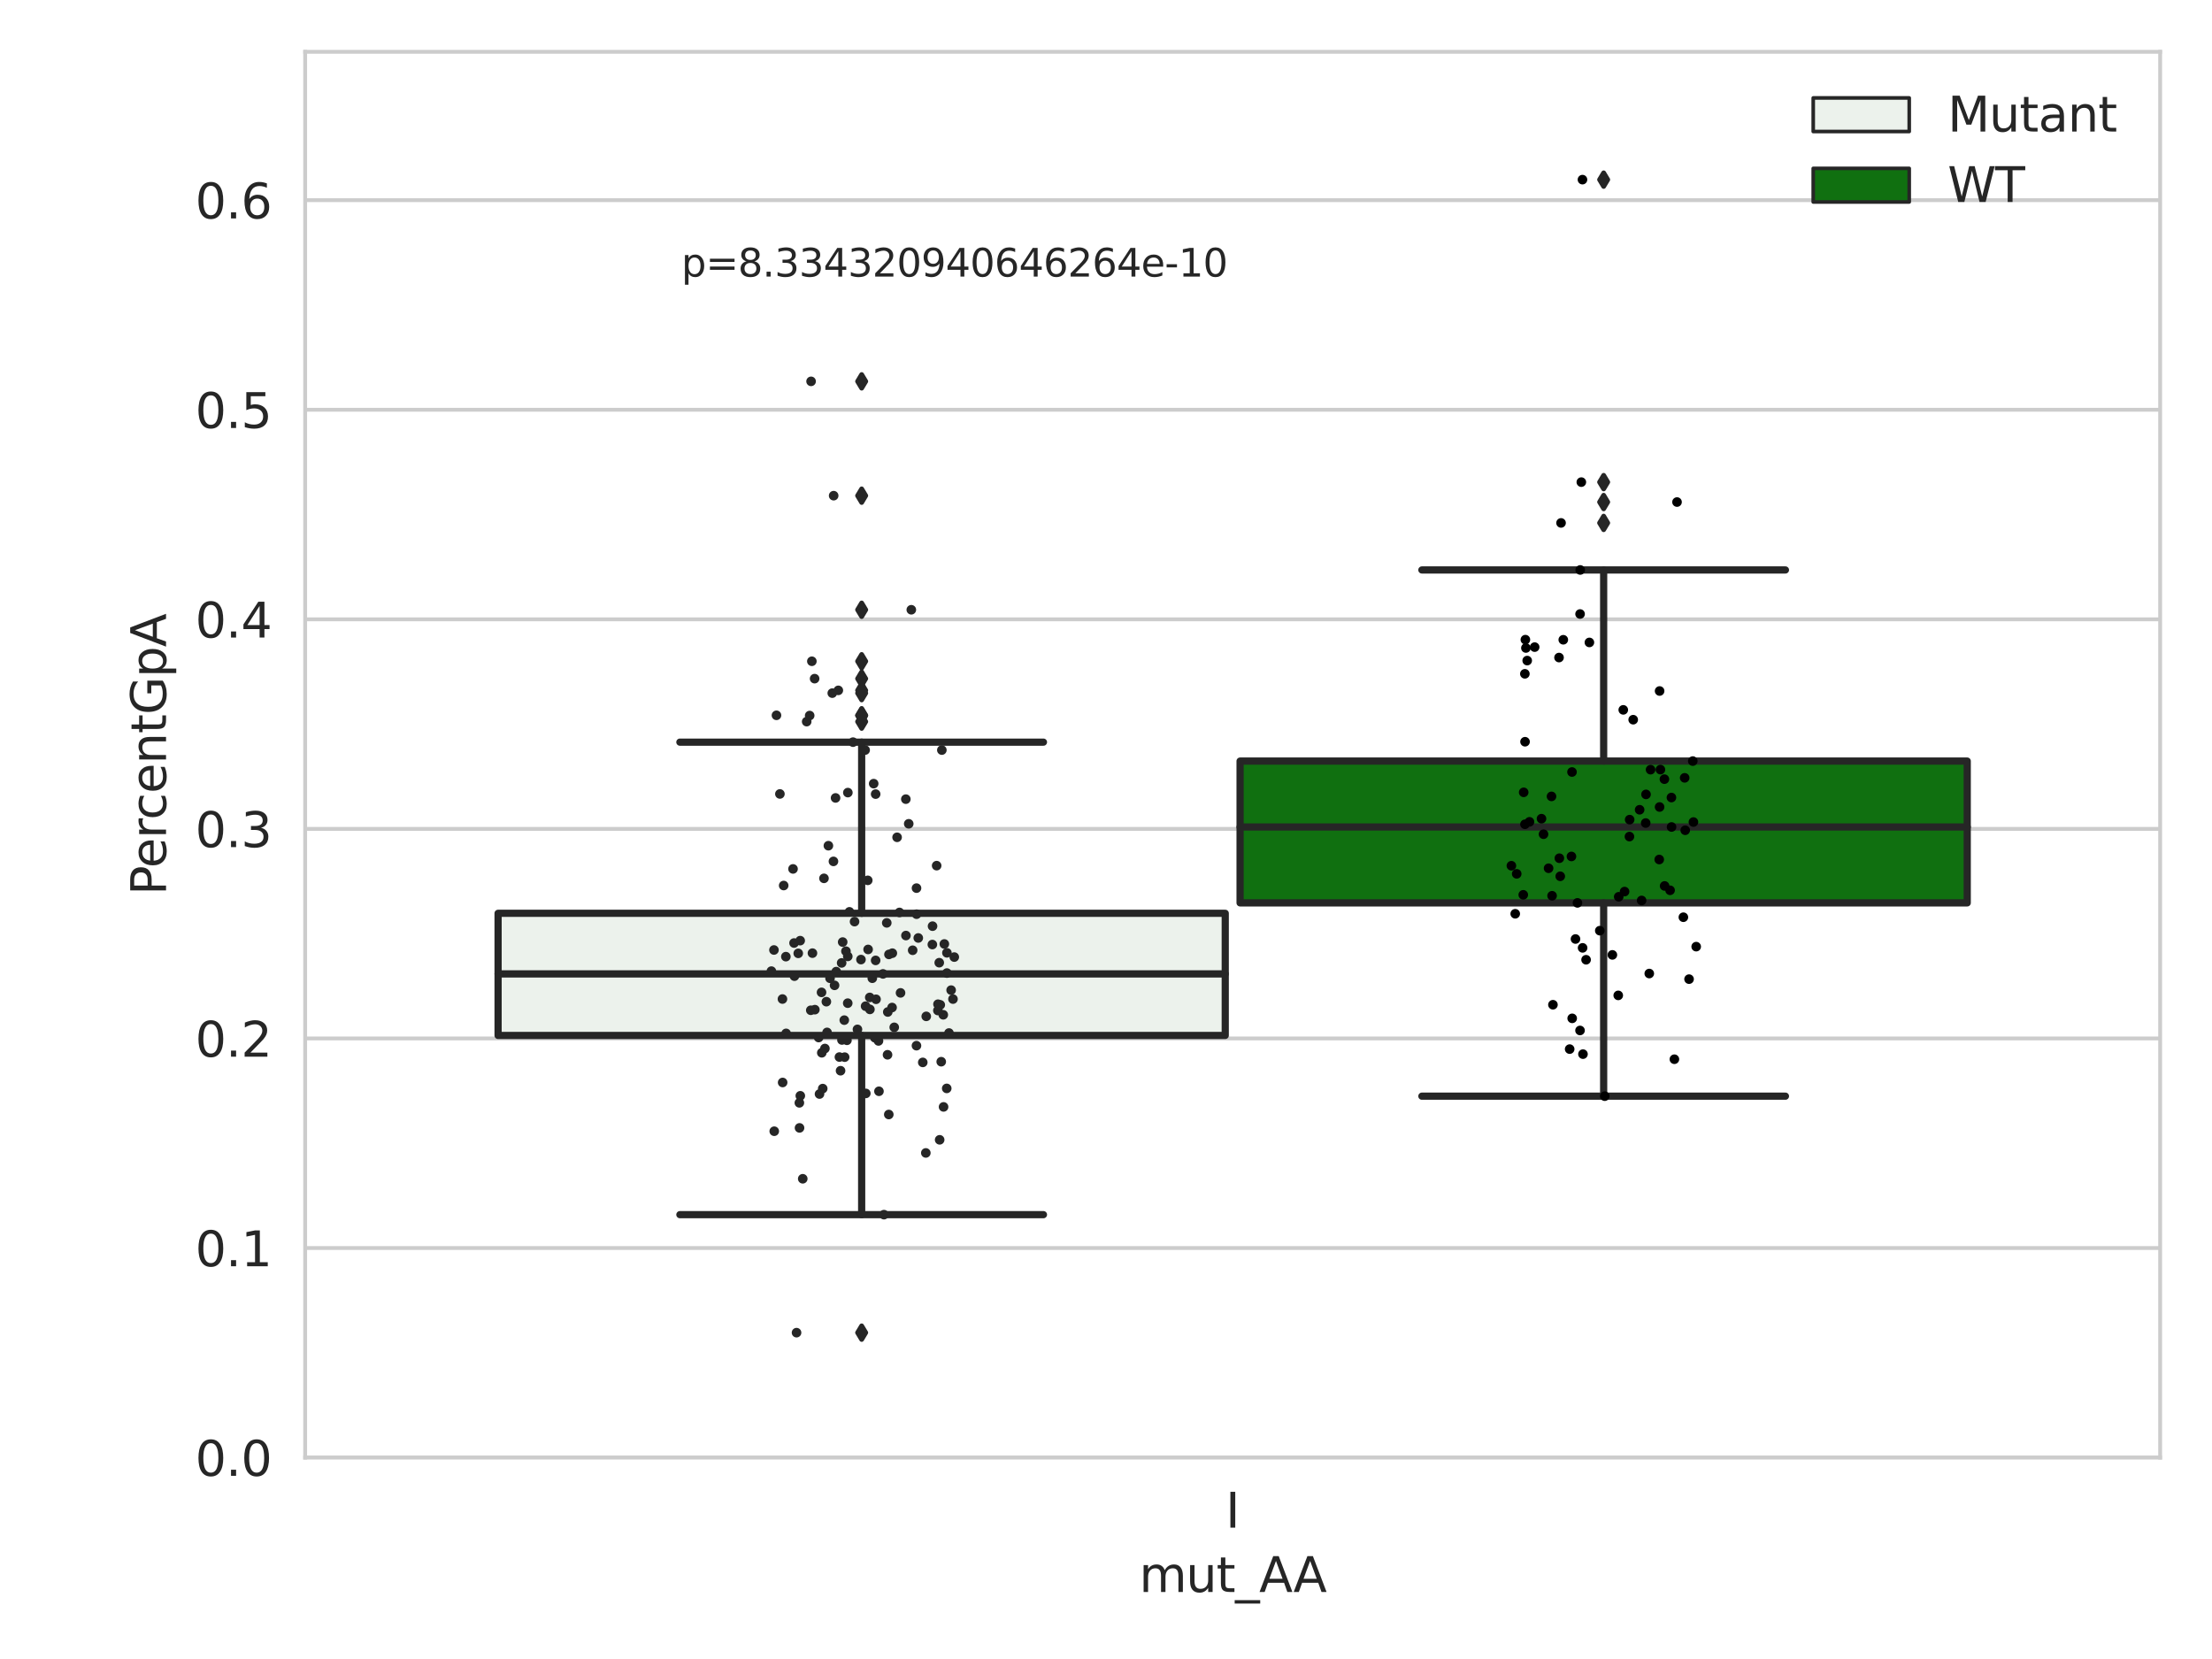 <?xml version="1.0" encoding="utf-8" standalone="no"?>
<!DOCTYPE svg PUBLIC "-//W3C//DTD SVG 1.1//EN"
  "http://www.w3.org/Graphics/SVG/1.1/DTD/svg11.dtd">
<svg xmlns:xlink="http://www.w3.org/1999/xlink" width="460.8pt" height="345.6pt" viewBox="0 0 460.8 345.6" xmlns="http://www.w3.org/2000/svg" version="1.1">
 <defs>
  <style type="text/css">*{stroke-linejoin: round; stroke-linecap: butt}</style>
 </defs>
 <g id="figure_1">
  <g id="patch_1">
   <path d="M 0 345.6 
L 460.8 345.6 
L 460.8 0 
L 0 0 
z
" style="fill: #ffffff"/>
  </g>
  <g id="axes_1">
   <g id="patch_2">
    <path d="M 63.571 303.64 
L 450 303.64 
L 450 10.8 
L 63.571 10.8 
z
" style="fill: #ffffff"/>
   </g>
   <g id="matplotlib.axis_1">
    <g id="xtick_1">
     <g id="text_1">
      <!-- I -->
      <g style="fill: #262626" transform="translate(255.311 318.238) scale(0.1 -0.1)">
       <defs>
        <path id="DejaVuSans-49" d="M 628 4666 
L 1259 4666 
L 1259 0 
L 628 0 
L 628 4666 
z
" transform="scale(0.016)"/>
       </defs>
       <use xlink:href="#DejaVuSans-49"/>
      </g>
     </g>
    </g>
    <g id="text_2">
     <!-- mut_AA -->
     <g style="fill: #262626" transform="translate(237.308 331.638) scale(0.1 -0.1)">
      <defs>
       <path id="DejaVuSans-6d" d="M 3328 2828 
Q 3544 3216 3844 3400 
Q 4144 3584 4550 3584 
Q 5097 3584 5394 3201 
Q 5691 2819 5691 2113 
L 5691 0 
L 5113 0 
L 5113 2094 
Q 5113 2597 4934 2840 
Q 4756 3084 4391 3084 
Q 3944 3084 3684 2787 
Q 3425 2491 3425 1978 
L 3425 0 
L 2847 0 
L 2847 2094 
Q 2847 2600 2669 2842 
Q 2491 3084 2119 3084 
Q 1678 3084 1418 2786 
Q 1159 2488 1159 1978 
L 1159 0 
L 581 0 
L 581 3500 
L 1159 3500 
L 1159 2956 
Q 1356 3278 1631 3431 
Q 1906 3584 2284 3584 
Q 2666 3584 2933 3390 
Q 3200 3197 3328 2828 
z
" transform="scale(0.016)"/>
       <path id="DejaVuSans-75" d="M 544 1381 
L 544 3500 
L 1119 3500 
L 1119 1403 
Q 1119 906 1312 657 
Q 1506 409 1894 409 
Q 2359 409 2629 706 
Q 2900 1003 2900 1516 
L 2900 3500 
L 3475 3500 
L 3475 0 
L 2900 0 
L 2900 538 
Q 2691 219 2414 64 
Q 2138 -91 1772 -91 
Q 1169 -91 856 284 
Q 544 659 544 1381 
z
M 1991 3584 
L 1991 3584 
z
" transform="scale(0.016)"/>
       <path id="DejaVuSans-74" d="M 1172 4494 
L 1172 3500 
L 2356 3500 
L 2356 3053 
L 1172 3053 
L 1172 1153 
Q 1172 725 1289 603 
Q 1406 481 1766 481 
L 2356 481 
L 2356 0 
L 1766 0 
Q 1100 0 847 248 
Q 594 497 594 1153 
L 594 3053 
L 172 3053 
L 172 3500 
L 594 3500 
L 594 4494 
L 1172 4494 
z
" transform="scale(0.016)"/>
       <path id="DejaVuSans-5f" d="M 3263 -1063 
L 3263 -1509 
L -63 -1509 
L -63 -1063 
L 3263 -1063 
z
" transform="scale(0.016)"/>
       <path id="DejaVuSans-41" d="M 2188 4044 
L 1331 1722 
L 3047 1722 
L 2188 4044 
z
M 1831 4666 
L 2547 4666 
L 4325 0 
L 3669 0 
L 3244 1197 
L 1141 1197 
L 716 0 
L 50 0 
L 1831 4666 
z
" transform="scale(0.016)"/>
      </defs>
      <use xlink:href="#DejaVuSans-6d"/>
      <use xlink:href="#DejaVuSans-75" x="97.412"/>
      <use xlink:href="#DejaVuSans-74" x="160.791"/>
      <use xlink:href="#DejaVuSans-5f" x="200"/>
      <use xlink:href="#DejaVuSans-41" x="250"/>
      <use xlink:href="#DejaVuSans-41" x="321.158"/>
     </g>
    </g>
   </g>
   <g id="matplotlib.axis_2">
    <g id="ytick_1">
     <g id="line2d_1">
      <path d="M 63.571 303.64 
L 450 303.64 
" clip-path="url(#p46e0a50789)" style="fill: none; stroke: #cccccc; stroke-width: 0.8; stroke-linecap: round"/>
     </g>
     <g id="text_3">
      <!-- 0.0 -->
      <g style="fill: #262626" transform="translate(40.668 307.439) scale(0.1 -0.1)">
       <defs>
        <path id="DejaVuSans-30" d="M 2034 4250 
Q 1547 4250 1301 3770 
Q 1056 3291 1056 2328 
Q 1056 1369 1301 889 
Q 1547 409 2034 409 
Q 2525 409 2770 889 
Q 3016 1369 3016 2328 
Q 3016 3291 2770 3770 
Q 2525 4250 2034 4250 
z
M 2034 4750 
Q 2819 4750 3233 4129 
Q 3647 3509 3647 2328 
Q 3647 1150 3233 529 
Q 2819 -91 2034 -91 
Q 1250 -91 836 529 
Q 422 1150 422 2328 
Q 422 3509 836 4129 
Q 1250 4750 2034 4750 
z
" transform="scale(0.016)"/>
        <path id="DejaVuSans-2e" d="M 684 794 
L 1344 794 
L 1344 0 
L 684 0 
L 684 794 
z
" transform="scale(0.016)"/>
       </defs>
       <use xlink:href="#DejaVuSans-30"/>
       <use xlink:href="#DejaVuSans-2e" x="63.623"/>
       <use xlink:href="#DejaVuSans-30" x="95.41"/>
      </g>
     </g>
    </g>
    <g id="ytick_2">
     <g id="line2d_2">
      <path d="M 63.571 259.984 
L 450 259.984 
" clip-path="url(#p46e0a50789)" style="fill: none; stroke: #cccccc; stroke-width: 0.8; stroke-linecap: round"/>
     </g>
     <g id="text_4">
      <!-- 0.1 -->
      <g style="fill: #262626" transform="translate(40.668 263.783) scale(0.1 -0.1)">
       <defs>
        <path id="DejaVuSans-31" d="M 794 531 
L 1825 531 
L 1825 4091 
L 703 3866 
L 703 4441 
L 1819 4666 
L 2450 4666 
L 2450 531 
L 3481 531 
L 3481 0 
L 794 0 
L 794 531 
z
" transform="scale(0.016)"/>
       </defs>
       <use xlink:href="#DejaVuSans-30"/>
       <use xlink:href="#DejaVuSans-2e" x="63.623"/>
       <use xlink:href="#DejaVuSans-31" x="95.41"/>
      </g>
     </g>
    </g>
    <g id="ytick_3">
     <g id="line2d_3">
      <path d="M 63.571 216.328 
L 450 216.328 
" clip-path="url(#p46e0a50789)" style="fill: none; stroke: #cccccc; stroke-width: 0.8; stroke-linecap: round"/>
     </g>
     <g id="text_5">
      <!-- 0.2 -->
      <g style="fill: #262626" transform="translate(40.668 220.127) scale(0.1 -0.1)">
       <defs>
        <path id="DejaVuSans-32" d="M 1228 531 
L 3431 531 
L 3431 0 
L 469 0 
L 469 531 
Q 828 903 1448 1529 
Q 2069 2156 2228 2338 
Q 2531 2678 2651 2914 
Q 2772 3150 2772 3378 
Q 2772 3750 2511 3984 
Q 2250 4219 1831 4219 
Q 1534 4219 1204 4116 
Q 875 4013 500 3803 
L 500 4441 
Q 881 4594 1212 4672 
Q 1544 4750 1819 4750 
Q 2544 4750 2975 4387 
Q 3406 4025 3406 3419 
Q 3406 3131 3298 2873 
Q 3191 2616 2906 2266 
Q 2828 2175 2409 1742 
Q 1991 1309 1228 531 
z
" transform="scale(0.016)"/>
       </defs>
       <use xlink:href="#DejaVuSans-30"/>
       <use xlink:href="#DejaVuSans-2e" x="63.623"/>
       <use xlink:href="#DejaVuSans-32" x="95.41"/>
      </g>
     </g>
    </g>
    <g id="ytick_4">
     <g id="line2d_4">
      <path d="M 63.571 172.671 
L 450 172.671 
" clip-path="url(#p46e0a50789)" style="fill: none; stroke: #cccccc; stroke-width: 0.8; stroke-linecap: round"/>
     </g>
     <g id="text_6">
      <!-- 0.3 -->
      <g style="fill: #262626" transform="translate(40.668 176.47) scale(0.1 -0.1)">
       <defs>
        <path id="DejaVuSans-33" d="M 2597 2516 
Q 3050 2419 3304 2112 
Q 3559 1806 3559 1356 
Q 3559 666 3084 287 
Q 2609 -91 1734 -91 
Q 1441 -91 1130 -33 
Q 819 25 488 141 
L 488 750 
Q 750 597 1062 519 
Q 1375 441 1716 441 
Q 2309 441 2620 675 
Q 2931 909 2931 1356 
Q 2931 1769 2642 2001 
Q 2353 2234 1838 2234 
L 1294 2234 
L 1294 2753 
L 1863 2753 
Q 2328 2753 2575 2939 
Q 2822 3125 2822 3475 
Q 2822 3834 2567 4026 
Q 2313 4219 1838 4219 
Q 1578 4219 1281 4162 
Q 984 4106 628 3988 
L 628 4550 
Q 988 4650 1302 4700 
Q 1616 4750 1894 4750 
Q 2613 4750 3031 4423 
Q 3450 4097 3450 3541 
Q 3450 3153 3228 2886 
Q 3006 2619 2597 2516 
z
" transform="scale(0.016)"/>
       </defs>
       <use xlink:href="#DejaVuSans-30"/>
       <use xlink:href="#DejaVuSans-2e" x="63.623"/>
       <use xlink:href="#DejaVuSans-33" x="95.41"/>
      </g>
     </g>
    </g>
    <g id="ytick_5">
     <g id="line2d_5">
      <path d="M 63.571 129.015 
L 450 129.015 
" clip-path="url(#p46e0a50789)" style="fill: none; stroke: #cccccc; stroke-width: 0.8; stroke-linecap: round"/>
     </g>
     <g id="text_7">
      <!-- 0.4 -->
      <g style="fill: #262626" transform="translate(40.668 132.814) scale(0.1 -0.1)">
       <defs>
        <path id="DejaVuSans-34" d="M 2419 4116 
L 825 1625 
L 2419 1625 
L 2419 4116 
z
M 2253 4666 
L 3047 4666 
L 3047 1625 
L 3713 1625 
L 3713 1100 
L 3047 1100 
L 3047 0 
L 2419 0 
L 2419 1100 
L 313 1100 
L 313 1709 
L 2253 4666 
z
" transform="scale(0.016)"/>
       </defs>
       <use xlink:href="#DejaVuSans-30"/>
       <use xlink:href="#DejaVuSans-2e" x="63.623"/>
       <use xlink:href="#DejaVuSans-34" x="95.41"/>
      </g>
     </g>
    </g>
    <g id="ytick_6">
     <g id="line2d_6">
      <path d="M 63.571 85.359 
L 450 85.359 
" clip-path="url(#p46e0a50789)" style="fill: none; stroke: #cccccc; stroke-width: 0.8; stroke-linecap: round"/>
     </g>
     <g id="text_8">
      <!-- 0.5 -->
      <g style="fill: #262626" transform="translate(40.668 89.158) scale(0.1 -0.1)">
       <defs>
        <path id="DejaVuSans-35" d="M 691 4666 
L 3169 4666 
L 3169 4134 
L 1269 4134 
L 1269 2991 
Q 1406 3038 1543 3061 
Q 1681 3084 1819 3084 
Q 2600 3084 3056 2656 
Q 3513 2228 3513 1497 
Q 3513 744 3044 326 
Q 2575 -91 1722 -91 
Q 1428 -91 1123 -41 
Q 819 9 494 109 
L 494 744 
Q 775 591 1075 516 
Q 1375 441 1709 441 
Q 2250 441 2565 725 
Q 2881 1009 2881 1497 
Q 2881 1984 2565 2268 
Q 2250 2553 1709 2553 
Q 1456 2553 1204 2497 
Q 953 2441 691 2322 
L 691 4666 
z
" transform="scale(0.016)"/>
       </defs>
       <use xlink:href="#DejaVuSans-30"/>
       <use xlink:href="#DejaVuSans-2e" x="63.623"/>
       <use xlink:href="#DejaVuSans-35" x="95.41"/>
      </g>
     </g>
    </g>
    <g id="ytick_7">
     <g id="line2d_7">
      <path d="M 63.571 41.703 
L 450 41.703 
" clip-path="url(#p46e0a50789)" style="fill: none; stroke: #cccccc; stroke-width: 0.8; stroke-linecap: round"/>
     </g>
     <g id="text_9">
      <!-- 0.6 -->
      <g style="fill: #262626" transform="translate(40.668 45.502) scale(0.1 -0.1)">
       <defs>
        <path id="DejaVuSans-36" d="M 2113 2584 
Q 1688 2584 1439 2293 
Q 1191 2003 1191 1497 
Q 1191 994 1439 701 
Q 1688 409 2113 409 
Q 2538 409 2786 701 
Q 3034 994 3034 1497 
Q 3034 2003 2786 2293 
Q 2538 2584 2113 2584 
z
M 3366 4563 
L 3366 3988 
Q 3128 4100 2886 4159 
Q 2644 4219 2406 4219 
Q 1781 4219 1451 3797 
Q 1122 3375 1075 2522 
Q 1259 2794 1537 2939 
Q 1816 3084 2150 3084 
Q 2853 3084 3261 2657 
Q 3669 2231 3669 1497 
Q 3669 778 3244 343 
Q 2819 -91 2113 -91 
Q 1303 -91 875 529 
Q 447 1150 447 2328 
Q 447 3434 972 4092 
Q 1497 4750 2381 4750 
Q 2619 4750 2861 4703 
Q 3103 4656 3366 4563 
z
" transform="scale(0.016)"/>
       </defs>
       <use xlink:href="#DejaVuSans-30"/>
       <use xlink:href="#DejaVuSans-2e" x="63.623"/>
       <use xlink:href="#DejaVuSans-36" x="95.41"/>
      </g>
     </g>
    </g>
    <g id="text_10">
     <!-- PercentGpA -->
     <g style="fill: #262626" transform="translate(34.588 186.497) rotate(-90) scale(0.1 -0.1)">
      <defs>
       <path id="DejaVuSans-50" d="M 1259 4147 
L 1259 2394 
L 2053 2394 
Q 2494 2394 2734 2622 
Q 2975 2850 2975 3272 
Q 2975 3691 2734 3919 
Q 2494 4147 2053 4147 
L 1259 4147 
z
M 628 4666 
L 2053 4666 
Q 2838 4666 3239 4311 
Q 3641 3956 3641 3272 
Q 3641 2581 3239 2228 
Q 2838 1875 2053 1875 
L 1259 1875 
L 1259 0 
L 628 0 
L 628 4666 
z
" transform="scale(0.016)"/>
       <path id="DejaVuSans-65" d="M 3597 1894 
L 3597 1613 
L 953 1613 
Q 991 1019 1311 708 
Q 1631 397 2203 397 
Q 2534 397 2845 478 
Q 3156 559 3463 722 
L 3463 178 
Q 3153 47 2828 -22 
Q 2503 -91 2169 -91 
Q 1331 -91 842 396 
Q 353 884 353 1716 
Q 353 2575 817 3079 
Q 1281 3584 2069 3584 
Q 2775 3584 3186 3129 
Q 3597 2675 3597 1894 
z
M 3022 2063 
Q 3016 2534 2758 2815 
Q 2500 3097 2075 3097 
Q 1594 3097 1305 2825 
Q 1016 2553 972 2059 
L 3022 2063 
z
" transform="scale(0.016)"/>
       <path id="DejaVuSans-72" d="M 2631 2963 
Q 2534 3019 2420 3045 
Q 2306 3072 2169 3072 
Q 1681 3072 1420 2755 
Q 1159 2438 1159 1844 
L 1159 0 
L 581 0 
L 581 3500 
L 1159 3500 
L 1159 2956 
Q 1341 3275 1631 3429 
Q 1922 3584 2338 3584 
Q 2397 3584 2469 3576 
Q 2541 3569 2628 3553 
L 2631 2963 
z
" transform="scale(0.016)"/>
       <path id="DejaVuSans-63" d="M 3122 3366 
L 3122 2828 
Q 2878 2963 2633 3030 
Q 2388 3097 2138 3097 
Q 1578 3097 1268 2742 
Q 959 2388 959 1747 
Q 959 1106 1268 751 
Q 1578 397 2138 397 
Q 2388 397 2633 464 
Q 2878 531 3122 666 
L 3122 134 
Q 2881 22 2623 -34 
Q 2366 -91 2075 -91 
Q 1284 -91 818 406 
Q 353 903 353 1747 
Q 353 2603 823 3093 
Q 1294 3584 2113 3584 
Q 2378 3584 2631 3529 
Q 2884 3475 3122 3366 
z
" transform="scale(0.016)"/>
       <path id="DejaVuSans-6e" d="M 3513 2113 
L 3513 0 
L 2938 0 
L 2938 2094 
Q 2938 2591 2744 2837 
Q 2550 3084 2163 3084 
Q 1697 3084 1428 2787 
Q 1159 2491 1159 1978 
L 1159 0 
L 581 0 
L 581 3500 
L 1159 3500 
L 1159 2956 
Q 1366 3272 1645 3428 
Q 1925 3584 2291 3584 
Q 2894 3584 3203 3211 
Q 3513 2838 3513 2113 
z
" transform="scale(0.016)"/>
       <path id="DejaVuSans-47" d="M 3809 666 
L 3809 1919 
L 2778 1919 
L 2778 2438 
L 4434 2438 
L 4434 434 
Q 4069 175 3628 42 
Q 3188 -91 2688 -91 
Q 1594 -91 976 548 
Q 359 1188 359 2328 
Q 359 3472 976 4111 
Q 1594 4750 2688 4750 
Q 3144 4750 3555 4637 
Q 3966 4525 4313 4306 
L 4313 3634 
Q 3963 3931 3569 4081 
Q 3175 4231 2741 4231 
Q 1884 4231 1454 3753 
Q 1025 3275 1025 2328 
Q 1025 1384 1454 906 
Q 1884 428 2741 428 
Q 3075 428 3337 486 
Q 3600 544 3809 666 
z
" transform="scale(0.016)"/>
       <path id="DejaVuSans-70" d="M 1159 525 
L 1159 -1331 
L 581 -1331 
L 581 3500 
L 1159 3500 
L 1159 2969 
Q 1341 3281 1617 3432 
Q 1894 3584 2278 3584 
Q 2916 3584 3314 3078 
Q 3713 2572 3713 1747 
Q 3713 922 3314 415 
Q 2916 -91 2278 -91 
Q 1894 -91 1617 61 
Q 1341 213 1159 525 
z
M 3116 1747 
Q 3116 2381 2855 2742 
Q 2594 3103 2138 3103 
Q 1681 3103 1420 2742 
Q 1159 2381 1159 1747 
Q 1159 1113 1420 752 
Q 1681 391 2138 391 
Q 2594 391 2855 752 
Q 3116 1113 3116 1747 
z
" transform="scale(0.016)"/>
      </defs>
      <use xlink:href="#DejaVuSans-50"/>
      <use xlink:href="#DejaVuSans-65" x="56.678"/>
      <use xlink:href="#DejaVuSans-72" x="118.201"/>
      <use xlink:href="#DejaVuSans-63" x="157.064"/>
      <use xlink:href="#DejaVuSans-65" x="212.045"/>
      <use xlink:href="#DejaVuSans-6e" x="273.568"/>
      <use xlink:href="#DejaVuSans-74" x="336.947"/>
      <use xlink:href="#DejaVuSans-47" x="376.156"/>
      <use xlink:href="#DejaVuSans-70" x="453.646"/>
      <use xlink:href="#DejaVuSans-41" x="517.123"/>
     </g>
    </g>
   </g>
   <g id="patch_3">
    <path d="M 103.76 215.704 
L 255.24 215.704 
L 255.24 190.259 
L 103.76 190.259 
L 103.76 215.704 
z
" clip-path="url(#p46e0a50789)" style="fill: #ecf2ec; stroke: #262626; stroke-width: 1.5; stroke-linejoin: miter"/>
   </g>
   <g id="patch_4">
    <path d="M 258.331 188.086 
L 409.811 188.086 
L 409.811 158.546 
L 258.331 158.546 
L 258.331 188.086 
z
" clip-path="url(#p46e0a50789)" style="fill: #107010; stroke: #262626; stroke-width: 1.5; stroke-linejoin: miter"/>
   </g>
   <g id="patch_5">
    <path d="M 256.786 303.64 
L 256.786 303.64 
L 256.786 303.64 
L 256.786 303.64 
z
" clip-path="url(#p46e0a50789)" style="fill: #ecf2ec; stroke: #262626; stroke-width: 0.75; stroke-linejoin: miter"/>
   </g>
   <g id="patch_6">
    <path d="M 256.786 303.64 
L 256.786 303.64 
L 256.786 303.64 
L 256.786 303.64 
z
" clip-path="url(#p46e0a50789)" style="fill: #107010; stroke: #262626; stroke-width: 0.75; stroke-linejoin: miter"/>
   </g>
   <g id="PathCollection_1"/>
   <g id="PathCollection_2"/>
   <g id="line2d_8">
    <path d="M 179.5 215.704 
L 179.5 253.036 
" clip-path="url(#p46e0a50789)" style="fill: none; stroke: #262626; stroke-width: 1.5; stroke-linecap: round"/>
   </g>
   <g id="line2d_9">
    <path d="M 179.5 190.259 
L 179.5 154.603 
" clip-path="url(#p46e0a50789)" style="fill: none; stroke: #262626; stroke-width: 1.5; stroke-linecap: round"/>
   </g>
   <g id="line2d_10">
    <path d="M 141.63 253.036 
L 217.37 253.036 
" clip-path="url(#p46e0a50789)" style="fill: none; stroke: #262626; stroke-width: 1.5; stroke-linecap: round"/>
   </g>
   <g id="line2d_11">
    <path d="M 141.63 154.603 
L 217.37 154.603 
" clip-path="url(#p46e0a50789)" style="fill: none; stroke: #262626; stroke-width: 1.5; stroke-linecap: round"/>
   </g>
   <g id="line2d_12">
    <defs>
     <path id="mf98a288648" d="M -0 1.414 
L 0.849 0 
L 0 -1.414 
L -0.849 -0 
z
" style="stroke: #262626; stroke-linejoin: miter"/>
    </defs>
    <g clip-path="url(#p46e0a50789)">
     <use xlink:href="#mf98a288648" x="179.5" y="277.617" style="fill: #262626; stroke: #262626; stroke-linejoin: miter"/>
     <use xlink:href="#mf98a288648" x="179.5" y="143.815" style="fill: #262626; stroke: #262626; stroke-linejoin: miter"/>
     <use xlink:href="#mf98a288648" x="179.5" y="149.011" style="fill: #262626; stroke: #262626; stroke-linejoin: miter"/>
     <use xlink:href="#mf98a288648" x="179.5" y="127.025" style="fill: #262626; stroke: #262626; stroke-linejoin: miter"/>
     <use xlink:href="#mf98a288648" x="179.5" y="144.391" style="fill: #262626; stroke: #262626; stroke-linejoin: miter"/>
     <use xlink:href="#mf98a288648" x="179.5" y="150.327" style="fill: #262626; stroke: #262626; stroke-linejoin: miter"/>
     <use xlink:href="#mf98a288648" x="179.5" y="137.753" style="fill: #262626; stroke: #262626; stroke-linejoin: miter"/>
     <use xlink:href="#mf98a288648" x="179.5" y="141.375" style="fill: #262626; stroke: #262626; stroke-linejoin: miter"/>
     <use xlink:href="#mf98a288648" x="179.5" y="79.443" style="fill: #262626; stroke: #262626; stroke-linejoin: miter"/>
     <use xlink:href="#mf98a288648" x="179.5" y="149.062" style="fill: #262626; stroke: #262626; stroke-linejoin: miter"/>
     <use xlink:href="#mf98a288648" x="179.5" y="103.258" style="fill: #262626; stroke: #262626; stroke-linejoin: miter"/>
    </g>
   </g>
   <g id="line2d_13">
    <path d="M 334.071 188.086 
L 334.071 228.352 
" clip-path="url(#p46e0a50789)" style="fill: none; stroke: #262626; stroke-width: 1.5; stroke-linecap: round"/>
   </g>
   <g id="line2d_14">
    <path d="M 334.071 158.546 
L 334.071 118.733 
" clip-path="url(#p46e0a50789)" style="fill: none; stroke: #262626; stroke-width: 1.5; stroke-linecap: round"/>
   </g>
   <g id="line2d_15">
    <path d="M 296.201 228.352 
L 371.941 228.352 
" clip-path="url(#p46e0a50789)" style="fill: none; stroke: #262626; stroke-width: 1.5; stroke-linecap: round"/>
   </g>
   <g id="line2d_16">
    <path d="M 296.201 118.733 
L 371.941 118.733 
" clip-path="url(#p46e0a50789)" style="fill: none; stroke: #262626; stroke-width: 1.5; stroke-linecap: round"/>
   </g>
   <g id="line2d_17">
    <g clip-path="url(#p46e0a50789)">
     <use xlink:href="#mf98a288648" x="334.071" y="100.435" style="fill: #262626; stroke: #262626; stroke-linejoin: miter"/>
     <use xlink:href="#mf98a288648" x="334.071" y="37.422" style="fill: #262626; stroke: #262626; stroke-linejoin: miter"/>
     <use xlink:href="#mf98a288648" x="334.071" y="108.934" style="fill: #262626; stroke: #262626; stroke-linejoin: miter"/>
     <use xlink:href="#mf98a288648" x="334.071" y="104.586" style="fill: #262626; stroke: #262626; stroke-linejoin: miter"/>
    </g>
   </g>
   <g id="line2d_18">
    <path d="M 103.76 202.881 
L 255.24 202.881 
" clip-path="url(#p46e0a50789)" style="fill: none; stroke: #262626; stroke-width: 1.5; stroke-linecap: round"/>
   </g>
   <g id="line2d_19">
    <path d="M 258.331 172.275 
L 409.811 172.275 
" clip-path="url(#p46e0a50789)" style="fill: none; stroke: #262626; stroke-width: 1.5; stroke-linecap: round"/>
   </g>
   <g id="patch_7">
    <path d="M 63.571 303.64 
L 63.571 10.8 
" style="fill: none; stroke: #cccccc; stroke-width: 0.8; stroke-linejoin: miter; stroke-linecap: square"/>
   </g>
   <g id="patch_8">
    <path d="M 450 303.64 
L 450 10.8 
" style="fill: none; stroke: #cccccc; stroke-width: 0.8; stroke-linejoin: miter; stroke-linecap: square"/>
   </g>
   <g id="patch_9">
    <path d="M 63.571 303.64 
L 450 303.64 
" style="fill: none; stroke: #cccccc; stroke-width: 0.8; stroke-linejoin: miter; stroke-linecap: square"/>
   </g>
   <g id="patch_10">
    <path d="M 63.571 10.8 
L 450 10.8 
" style="fill: none; stroke: #cccccc; stroke-width: 0.8; stroke-linejoin: miter; stroke-linecap: square"/>
   </g>
   <g id="PathCollection_3">
    <defs>
     <path id="C0_0_492a26dd43" d="M 0 1 
C 0.265 1 0.52 0.895 0.707 0.707 
C 0.895 0.52 1 0.265 1 -0 
C 1 -0.265 0.895 -0.52 0.707 -0.707 
C 0.52 -0.895 0.265 -1 0 -1 
C -0.265 -1 -0.52 -0.895 -0.707 -0.707 
C -0.895 -0.52 -1 -0.265 -1 0 
C -1 0.265 -0.895 0.52 -0.707 0.707 
C -0.52 0.895 -0.265 1 0 1 
z
"/>
    </defs>
    <g clip-path="url(#p46e0a50789)">
     <use xlink:href="#C0_0_492a26dd43" x="180.77" y="183.392" style="fill: #262626"/>
    </g>
    <g clip-path="url(#p46e0a50789)">
     <use xlink:href="#C0_0_492a26dd43" x="165.498" y="203.352" style="fill: #262626"/>
    </g>
    <g clip-path="url(#p46e0a50789)">
     <use xlink:href="#C0_0_492a26dd43" x="163.711" y="199.286" style="fill: #262626"/>
    </g>
    <g clip-path="url(#p46e0a50789)">
     <use xlink:href="#C0_0_492a26dd43" x="173.623" y="179.441" style="fill: #262626"/>
    </g>
    <g clip-path="url(#p46e0a50789)">
     <use xlink:href="#C0_0_492a26dd43" x="197.263" y="198.49" style="fill: #262626"/>
    </g>
    <g clip-path="url(#p46e0a50789)">
     <use xlink:href="#C0_0_492a26dd43" x="195.379" y="210.508" style="fill: #262626"/>
    </g>
    <g clip-path="url(#p46e0a50789)">
     <use xlink:href="#C0_0_492a26dd43" x="195.662" y="200.546" style="fill: #262626"/>
    </g>
    <g clip-path="url(#p46e0a50789)">
     <use xlink:href="#C0_0_492a26dd43" x="176.599" y="208.978" style="fill: #262626"/>
    </g>
    <g clip-path="url(#p46e0a50789)">
     <use xlink:href="#C0_0_492a26dd43" x="195.875" y="209.332" style="fill: #262626"/>
    </g>
    <g clip-path="url(#p46e0a50789)">
     <use xlink:href="#C0_0_492a26dd43" x="176.955" y="189.952" style="fill: #262626"/>
    </g>
    <g clip-path="url(#p46e0a50789)">
     <use xlink:href="#C0_0_492a26dd43" x="198.138" y="206.262" style="fill: #262626"/>
    </g>
    <g clip-path="url(#p46e0a50789)">
     <use xlink:href="#C0_0_492a26dd43" x="170.72" y="227.905" style="fill: #262626"/>
    </g>
    <g clip-path="url(#p46e0a50789)">
     <use xlink:href="#C0_0_492a26dd43" x="185.15" y="232.171" style="fill: #262626"/>
    </g>
    <g clip-path="url(#p46e0a50789)">
     <use xlink:href="#C0_0_492a26dd43" x="190.917" y="217.833" style="fill: #262626"/>
    </g>
    <g clip-path="url(#p46e0a50789)">
     <use xlink:href="#C0_0_492a26dd43" x="166.29" y="198.6" style="fill: #262626"/>
    </g>
    <g clip-path="url(#p46e0a50789)">
     <use xlink:href="#C0_0_492a26dd43" x="176.433" y="216.712" style="fill: #262626"/>
    </g>
    <g clip-path="url(#p46e0a50789)">
     <use xlink:href="#C0_0_492a26dd43" x="166.693" y="195.954" style="fill: #262626"/>
    </g>
    <g clip-path="url(#p46e0a50789)">
     <use xlink:href="#C0_0_492a26dd43" x="182.495" y="208.169" style="fill: #262626"/>
    </g>
    <g clip-path="url(#p46e0a50789)">
     <use xlink:href="#C0_0_492a26dd43" x="174.638" y="143.815" style="fill: #262626"/>
    </g>
    <g clip-path="url(#p46e0a50789)">
     <use xlink:href="#C0_0_492a26dd43" x="172.57" y="176.176" style="fill: #262626"/>
    </g>
    <g clip-path="url(#p46e0a50789)">
     <use xlink:href="#C0_0_492a26dd43" x="180.844" y="197.786" style="fill: #262626"/>
    </g>
    <g clip-path="url(#p46e0a50789)">
     <use xlink:href="#C0_0_492a26dd43" x="172.292" y="215.07" style="fill: #262626"/>
    </g>
    <g clip-path="url(#p46e0a50789)">
     <use xlink:href="#C0_0_492a26dd43" x="161.753" y="149.011" style="fill: #262626"/>
    </g>
    <g clip-path="url(#p46e0a50789)">
     <use xlink:href="#C0_0_492a26dd43" x="176.625" y="165.113" style="fill: #262626"/>
    </g>
    <g clip-path="url(#p46e0a50789)">
     <use xlink:href="#C0_0_492a26dd43" x="190.926" y="185.013" style="fill: #262626"/>
    </g>
    <g clip-path="url(#p46e0a50789)">
     <use xlink:href="#C0_0_492a26dd43" x="191.294" y="195.396" style="fill: #262626"/>
    </g>
    <g clip-path="url(#p46e0a50789)">
     <use xlink:href="#C0_0_492a26dd43" x="185.836" y="209.885" style="fill: #262626"/>
    </g>
    <g clip-path="url(#p46e0a50789)">
     <use xlink:href="#C0_0_492a26dd43" x="189.843" y="127.025" style="fill: #262626"/>
    </g>
    <g clip-path="url(#p46e0a50789)">
     <use xlink:href="#C0_0_492a26dd43" x="167.227" y="245.559" style="fill: #262626"/>
    </g>
    <g clip-path="url(#p46e0a50789)">
     <use xlink:href="#C0_0_492a26dd43" x="198.525" y="208.126" style="fill: #262626"/>
    </g>
    <g clip-path="url(#p46e0a50789)">
     <use xlink:href="#C0_0_492a26dd43" x="181.186" y="207.784" style="fill: #262626"/>
    </g>
    <g clip-path="url(#p46e0a50789)">
     <use xlink:href="#C0_0_492a26dd43" x="165.934" y="277.617" style="fill: #262626"/>
    </g>
    <g clip-path="url(#p46e0a50789)">
     <use xlink:href="#C0_0_492a26dd43" x="196.725" y="196.645" style="fill: #262626"/>
    </g>
    <g clip-path="url(#p46e0a50789)">
     <use xlink:href="#C0_0_492a26dd43" x="173.38" y="144.391" style="fill: #262626"/>
    </g>
    <g clip-path="url(#p46e0a50789)">
     <use xlink:href="#C0_0_492a26dd43" x="174.868" y="220.203" style="fill: #262626"/>
    </g>
    <g clip-path="url(#p46e0a50789)">
     <use xlink:href="#C0_0_492a26dd43" x="171.194" y="219.313" style="fill: #262626"/>
    </g>
    <g clip-path="url(#p46e0a50789)">
     <use xlink:href="#C0_0_492a26dd43" x="181.22" y="210.277" style="fill: #262626"/>
    </g>
    <g clip-path="url(#p46e0a50789)">
     <use xlink:href="#C0_0_492a26dd43" x="183.943" y="202.881" style="fill: #262626"/>
    </g>
    <g clip-path="url(#p46e0a50789)">
     <use xlink:href="#C0_0_492a26dd43" x="194.228" y="196.765" style="fill: #262626"/>
    </g>
    <g clip-path="url(#p46e0a50789)">
     <use xlink:href="#C0_0_492a26dd43" x="196.501" y="211.399" style="fill: #262626"/>
    </g>
    <g clip-path="url(#p46e0a50789)">
     <use xlink:href="#C0_0_492a26dd43" x="165.202" y="181.011" style="fill: #262626"/>
    </g>
    <g clip-path="url(#p46e0a50789)">
     <use xlink:href="#C0_0_492a26dd43" x="196.204" y="156.256" style="fill: #262626"/>
    </g>
    <g clip-path="url(#p46e0a50789)">
     <use xlink:href="#C0_0_492a26dd43" x="195.747" y="237.444" style="fill: #262626"/>
    </g>
    <g clip-path="url(#p46e0a50789)">
     <use xlink:href="#C0_0_492a26dd43" x="183.103" y="227.331" style="fill: #262626"/>
    </g>
    <g clip-path="url(#p46e0a50789)">
     <use xlink:href="#C0_0_492a26dd43" x="185.89" y="198.563" style="fill: #262626"/>
    </g>
    <g clip-path="url(#p46e0a50789)">
     <use xlink:href="#C0_0_492a26dd43" x="192.23" y="221.317" style="fill: #262626"/>
    </g>
    <g clip-path="url(#p46e0a50789)">
     <use xlink:href="#C0_0_492a26dd43" x="173.852" y="205.265" style="fill: #262626"/>
    </g>
    <g clip-path="url(#p46e0a50789)">
     <use xlink:href="#C0_0_492a26dd43" x="171.14" y="206.727" style="fill: #262626"/>
    </g>
    <g clip-path="url(#p46e0a50789)">
     <use xlink:href="#C0_0_492a26dd43" x="197.221" y="226.734" style="fill: #262626"/>
    </g>
    <g clip-path="url(#p46e0a50789)">
     <use xlink:href="#C0_0_492a26dd43" x="181.718" y="203.784" style="fill: #262626"/>
    </g>
    <g clip-path="url(#p46e0a50789)">
     <use xlink:href="#C0_0_492a26dd43" x="175.103" y="223.051" style="fill: #262626"/>
    </g>
    <g clip-path="url(#p46e0a50789)">
     <use xlink:href="#C0_0_492a26dd43" x="176.227" y="198.153" style="fill: #262626"/>
    </g>
    <g clip-path="url(#p46e0a50789)">
     <use xlink:href="#C0_0_492a26dd43" x="188.723" y="194.892" style="fill: #262626"/>
    </g>
    <g clip-path="url(#p46e0a50789)">
     <use xlink:href="#C0_0_492a26dd43" x="187.598" y="206.835" style="fill: #262626"/>
    </g>
    <g clip-path="url(#p46e0a50789)">
     <use xlink:href="#C0_0_492a26dd43" x="182.412" y="200.067" style="fill: #262626"/>
    </g>
    <g clip-path="url(#p46e0a50789)">
     <use xlink:href="#C0_0_492a26dd43" x="166.72" y="228.272" style="fill: #262626"/>
    </g>
    <g clip-path="url(#p46e0a50789)">
     <use xlink:href="#C0_0_492a26dd43" x="163" y="208.115" style="fill: #262626"/>
    </g>
    <g clip-path="url(#p46e0a50789)">
     <use xlink:href="#C0_0_492a26dd43" x="161.29" y="235.654" style="fill: #262626"/>
    </g>
    <g clip-path="url(#p46e0a50789)">
     <use xlink:href="#C0_0_492a26dd43" x="184.942" y="210.817" style="fill: #262626"/>
    </g>
    <g clip-path="url(#p46e0a50789)">
     <use xlink:href="#C0_0_492a26dd43" x="168.047" y="150.327" style="fill: #262626"/>
    </g>
    <g clip-path="url(#p46e0a50789)">
     <use xlink:href="#C0_0_492a26dd43" x="166.556" y="234.961" style="fill: #262626"/>
    </g>
    <g clip-path="url(#p46e0a50789)">
     <use xlink:href="#C0_0_492a26dd43" x="176.608" y="199.238" style="fill: #262626"/>
    </g>
    <g clip-path="url(#p46e0a50789)">
     <use xlink:href="#C0_0_492a26dd43" x="186.881" y="174.425" style="fill: #262626"/>
    </g>
    <g clip-path="url(#p46e0a50789)">
     <use xlink:href="#C0_0_492a26dd43" x="190.94" y="190.441" style="fill: #262626"/>
    </g>
    <g clip-path="url(#p46e0a50789)">
     <use xlink:href="#C0_0_492a26dd43" x="197.692" y="215.197" style="fill: #262626"/>
    </g>
    <g clip-path="url(#p46e0a50789)">
     <use xlink:href="#C0_0_492a26dd43" x="174.063" y="166.223" style="fill: #262626"/>
    </g>
    <g clip-path="url(#p46e0a50789)">
     <use xlink:href="#C0_0_492a26dd43" x="175.881" y="212.514" style="fill: #262626"/>
    </g>
    <g clip-path="url(#p46e0a50789)">
     <use xlink:href="#C0_0_492a26dd43" x="169.752" y="210.33" style="fill: #262626"/>
    </g>
    <g clip-path="url(#p46e0a50789)">
     <use xlink:href="#C0_0_492a26dd43" x="183.007" y="216.844" style="fill: #262626"/>
    </g>
    <g clip-path="url(#p46e0a50789)">
     <use xlink:href="#C0_0_492a26dd43" x="175.394" y="216.647" style="fill: #262626"/>
    </g>
    <g clip-path="url(#p46e0a50789)">
     <use xlink:href="#C0_0_492a26dd43" x="186.287" y="214.011" style="fill: #262626"/>
    </g>
    <g clip-path="url(#p46e0a50789)">
     <use xlink:href="#C0_0_492a26dd43" x="185.186" y="198.823" style="fill: #262626"/>
    </g>
    <g clip-path="url(#p46e0a50789)">
     <use xlink:href="#C0_0_492a26dd43" x="175.545" y="196.248" style="fill: #262626"/>
    </g>
    <g clip-path="url(#p46e0a50789)">
     <use xlink:href="#C0_0_492a26dd43" x="197.256" y="202.706" style="fill: #262626"/>
    </g>
    <g clip-path="url(#p46e0a50789)">
     <use xlink:href="#C0_0_492a26dd43" x="168.901" y="210.457" style="fill: #262626"/>
    </g>
    <g clip-path="url(#p46e0a50789)">
     <use xlink:href="#C0_0_492a26dd43" x="179.356" y="199.897" style="fill: #262626"/>
    </g>
    <g clip-path="url(#p46e0a50789)">
     <use xlink:href="#C0_0_492a26dd43" x="198.794" y="199.377" style="fill: #262626"/>
    </g>
    <g clip-path="url(#p46e0a50789)">
     <use xlink:href="#C0_0_492a26dd43" x="195.121" y="180.33" style="fill: #262626"/>
    </g>
    <g clip-path="url(#p46e0a50789)">
     <use xlink:href="#C0_0_492a26dd43" x="166.522" y="229.742" style="fill: #262626"/>
    </g>
    <g clip-path="url(#p46e0a50789)">
     <use xlink:href="#C0_0_492a26dd43" x="163.039" y="225.501" style="fill: #262626"/>
    </g>
    <g clip-path="url(#p46e0a50789)">
     <use xlink:href="#C0_0_492a26dd43" x="189.304" y="171.61" style="fill: #262626"/>
    </g>
    <g clip-path="url(#p46e0a50789)">
     <use xlink:href="#C0_0_492a26dd43" x="169.126" y="137.753" style="fill: #262626"/>
    </g>
    <g clip-path="url(#p46e0a50789)">
     <use xlink:href="#C0_0_492a26dd43" x="182.414" y="165.427" style="fill: #262626"/>
    </g>
    <g clip-path="url(#p46e0a50789)">
     <use xlink:href="#C0_0_492a26dd43" x="169.248" y="198.557" style="fill: #262626"/>
    </g>
    <g clip-path="url(#p46e0a50789)">
     <use xlink:href="#C0_0_492a26dd43" x="162.469" y="165.394" style="fill: #262626"/>
    </g>
    <g clip-path="url(#p46e0a50789)">
     <use xlink:href="#C0_0_492a26dd43" x="180.223" y="156.252" style="fill: #262626"/>
    </g>
    <g clip-path="url(#p46e0a50789)">
     <use xlink:href="#C0_0_492a26dd43" x="171.845" y="218.424" style="fill: #262626"/>
    </g>
    <g clip-path="url(#p46e0a50789)">
     <use xlink:href="#C0_0_492a26dd43" x="184.147" y="253.036" style="fill: #262626"/>
    </g>
    <g clip-path="url(#p46e0a50789)">
     <use xlink:href="#C0_0_492a26dd43" x="172.148" y="208.669" style="fill: #262626"/>
    </g>
    <g clip-path="url(#p46e0a50789)">
     <use xlink:href="#C0_0_492a26dd43" x="182.003" y="163.246" style="fill: #262626"/>
    </g>
    <g clip-path="url(#p46e0a50789)">
     <use xlink:href="#C0_0_492a26dd43" x="194.267" y="192.938" style="fill: #262626"/>
    </g>
    <g clip-path="url(#p46e0a50789)">
     <use xlink:href="#C0_0_492a26dd43" x="184.889" y="219.729" style="fill: #262626"/>
    </g>
    <g clip-path="url(#p46e0a50789)">
     <use xlink:href="#C0_0_492a26dd43" x="192.868" y="240.177" style="fill: #262626"/>
    </g>
    <g clip-path="url(#p46e0a50789)">
     <use xlink:href="#C0_0_492a26dd43" x="175.328" y="200.593" style="fill: #262626"/>
    </g>
    <g clip-path="url(#p46e0a50789)">
     <use xlink:href="#C0_0_492a26dd43" x="196.562" y="230.587" style="fill: #262626"/>
    </g>
    <g clip-path="url(#p46e0a50789)">
     <use xlink:href="#C0_0_492a26dd43" x="169.699" y="141.375" style="fill: #262626"/>
    </g>
    <g clip-path="url(#p46e0a50789)">
     <use xlink:href="#C0_0_492a26dd43" x="161.23" y="197.9" style="fill: #262626"/>
    </g>
    <g clip-path="url(#p46e0a50789)">
     <use xlink:href="#C0_0_492a26dd43" x="174.205" y="202.404" style="fill: #262626"/>
    </g>
    <g clip-path="url(#p46e0a50789)">
     <use xlink:href="#C0_0_492a26dd43" x="163.762" y="215.27" style="fill: #262626"/>
    </g>
    <g clip-path="url(#p46e0a50789)">
     <use xlink:href="#C0_0_492a26dd43" x="182.253" y="216.177" style="fill: #262626"/>
    </g>
    <g clip-path="url(#p46e0a50789)">
     <use xlink:href="#C0_0_492a26dd43" x="177.701" y="154.603" style="fill: #262626"/>
    </g>
    <g clip-path="url(#p46e0a50789)">
     <use xlink:href="#C0_0_492a26dd43" x="168.964" y="79.443" style="fill: #262626"/>
    </g>
    <g clip-path="url(#p46e0a50789)">
     <use xlink:href="#C0_0_492a26dd43" x="163.255" y="184.471" style="fill: #262626"/>
    </g>
    <g clip-path="url(#p46e0a50789)">
     <use xlink:href="#C0_0_492a26dd43" x="171.389" y="226.772" style="fill: #262626"/>
    </g>
    <g clip-path="url(#p46e0a50789)">
     <use xlink:href="#C0_0_492a26dd43" x="192.955" y="211.726" style="fill: #262626"/>
    </g>
    <g clip-path="url(#p46e0a50789)">
     <use xlink:href="#C0_0_492a26dd43" x="178.623" y="214.437" style="fill: #262626"/>
    </g>
    <g clip-path="url(#p46e0a50789)">
     <use xlink:href="#C0_0_492a26dd43" x="180.367" y="227.777" style="fill: #262626"/>
    </g>
    <g clip-path="url(#p46e0a50789)">
     <use xlink:href="#C0_0_492a26dd43" x="180.318" y="209.606" style="fill: #262626"/>
    </g>
    <g clip-path="url(#p46e0a50789)">
     <use xlink:href="#C0_0_492a26dd43" x="175.956" y="220.224" style="fill: #262626"/>
    </g>
    <g clip-path="url(#p46e0a50789)">
     <use xlink:href="#C0_0_492a26dd43" x="195.398" y="209.195" style="fill: #262626"/>
    </g>
    <g clip-path="url(#p46e0a50789)">
     <use xlink:href="#C0_0_492a26dd43" x="188.703" y="166.476" style="fill: #262626"/>
    </g>
    <g clip-path="url(#p46e0a50789)">
     <use xlink:href="#C0_0_492a26dd43" x="170.538" y="216.137" style="fill: #262626"/>
    </g>
    <g clip-path="url(#p46e0a50789)">
     <use xlink:href="#C0_0_492a26dd43" x="168.671" y="149.062" style="fill: #262626"/>
    </g>
    <g clip-path="url(#p46e0a50789)">
     <use xlink:href="#C0_0_492a26dd43" x="160.696" y="202.303" style="fill: #262626"/>
    </g>
    <g clip-path="url(#p46e0a50789)">
     <use xlink:href="#C0_0_492a26dd43" x="187.376" y="190.078" style="fill: #262626"/>
    </g>
    <g clip-path="url(#p46e0a50789)">
     <use xlink:href="#C0_0_492a26dd43" x="196.075" y="221.172" style="fill: #262626"/>
    </g>
    <g clip-path="url(#p46e0a50789)">
     <use xlink:href="#C0_0_492a26dd43" x="173.667" y="103.258" style="fill: #262626"/>
    </g>
    <g clip-path="url(#p46e0a50789)">
     <use xlink:href="#C0_0_492a26dd43" x="190.125" y="197.956" style="fill: #262626"/>
    </g>
    <g clip-path="url(#p46e0a50789)">
     <use xlink:href="#C0_0_492a26dd43" x="184.729" y="192.251" style="fill: #262626"/>
    </g>
    <g clip-path="url(#p46e0a50789)">
     <use xlink:href="#C0_0_492a26dd43" x="171.65" y="182.975" style="fill: #262626"/>
    </g>
    <g clip-path="url(#p46e0a50789)">
     <use xlink:href="#C0_0_492a26dd43" x="178.019" y="191.989" style="fill: #262626"/>
    </g>
    <g clip-path="url(#p46e0a50789)">
     <use xlink:href="#C0_0_492a26dd43" x="172.912" y="203.79" style="fill: #262626"/>
    </g>
    <g clip-path="url(#p46e0a50789)">
     <use xlink:href="#C0_0_492a26dd43" x="165.417" y="196.447" style="fill: #262626"/>
    </g>
   </g>
   <g id="PathCollection_4">
    <defs>
     <path id="C1_0_645ee26315" d="M 0 1 
C 0.265 1 0.52 0.895 0.707 0.707 
C 0.895 0.52 1 0.265 1 -0 
C 1 -0.265 0.895 -0.52 0.707 -0.707 
C 0.52 -0.895 0.265 -1 0 -1 
C -0.265 -1 -0.52 -0.895 -0.707 -0.707 
C -0.895 -0.52 -1 -0.265 -1 0 
C -1 0.265 -0.895 0.52 -0.707 0.707 
C -0.52 0.895 -0.265 1 0 1 
z
"/>
    </defs>
    <g clip-path="url(#p46e0a50789)">
     <use xlink:href="#C1_0_645ee26315" x="351.862" y="203.972"/>
    </g>
    <g clip-path="url(#p46e0a50789)">
     <use xlink:href="#C1_0_645ee26315" x="327.477" y="160.824"/>
    </g>
    <g clip-path="url(#p46e0a50789)">
     <use xlink:href="#C1_0_645ee26315" x="348.807" y="220.656"/>
    </g>
    <g clip-path="url(#p46e0a50789)">
     <use xlink:href="#C1_0_645ee26315" x="345.897" y="160.324"/>
    </g>
    <g clip-path="url(#p46e0a50789)">
     <use xlink:href="#C1_0_645ee26315" x="337.208" y="186.815"/>
    </g>
    <g clip-path="url(#p46e0a50789)">
     <use xlink:href="#C1_0_645ee26315" x="350.948" y="162.038"/>
    </g>
    <g clip-path="url(#p46e0a50789)">
     <use xlink:href="#C1_0_645ee26315" x="317.766" y="133.252"/>
    </g>
    <g clip-path="url(#p46e0a50789)">
     <use xlink:href="#C1_0_645ee26315" x="317.412" y="165.057"/>
    </g>
    <g clip-path="url(#p46e0a50789)">
     <use xlink:href="#C1_0_645ee26315" x="329.421" y="100.435"/>
    </g>
    <g clip-path="url(#p46e0a50789)">
     <use xlink:href="#C1_0_645ee26315" x="329.657" y="37.422"/>
    </g>
    <g clip-path="url(#p46e0a50789)">
     <use xlink:href="#C1_0_645ee26315" x="348.216" y="172.275"/>
    </g>
    <g clip-path="url(#p46e0a50789)">
     <use xlink:href="#C1_0_645ee26315" x="335.889" y="198.92"/>
    </g>
    <g clip-path="url(#p46e0a50789)">
     <use xlink:href="#C1_0_645ee26315" x="331.101" y="133.831"/>
    </g>
    <g clip-path="url(#p46e0a50789)">
     <use xlink:href="#C1_0_645ee26315" x="318.62" y="171.201"/>
    </g>
    <g clip-path="url(#p46e0a50789)">
     <use xlink:href="#C1_0_645ee26315" x="352.773" y="171.247"/>
    </g>
    <g clip-path="url(#p46e0a50789)">
     <use xlink:href="#C1_0_645ee26315" x="329.148" y="214.665"/>
    </g>
    <g clip-path="url(#p46e0a50789)">
     <use xlink:href="#C1_0_645ee26315" x="315.958" y="182.036"/>
    </g>
    <g clip-path="url(#p46e0a50789)">
     <use xlink:href="#C1_0_645ee26315" x="317.694" y="154.516"/>
    </g>
    <g clip-path="url(#p46e0a50789)">
     <use xlink:href="#C1_0_645ee26315" x="315.651" y="190.356"/>
    </g>
    <g clip-path="url(#p46e0a50789)">
     <use xlink:href="#C1_0_645ee26315" x="321.544" y="173.782"/>
    </g>
    <g clip-path="url(#p46e0a50789)">
     <use xlink:href="#C1_0_645ee26315" x="318.145" y="137.613"/>
    </g>
    <g clip-path="url(#p46e0a50789)">
     <use xlink:href="#C1_0_645ee26315" x="338.428" y="185.731"/>
    </g>
    <g clip-path="url(#p46e0a50789)">
     <use xlink:href="#C1_0_645ee26315" x="323.207" y="165.904"/>
    </g>
    <g clip-path="url(#p46e0a50789)">
     <use xlink:href="#C1_0_645ee26315" x="329.763" y="219.596"/>
    </g>
    <g clip-path="url(#p46e0a50789)">
     <use xlink:href="#C1_0_645ee26315" x="324.773" y="136.979"/>
    </g>
    <g clip-path="url(#p46e0a50789)">
     <use xlink:href="#C1_0_645ee26315" x="339.443" y="174.276"/>
    </g>
    <g clip-path="url(#p46e0a50789)">
     <use xlink:href="#C1_0_645ee26315" x="317.679" y="171.713"/>
    </g>
    <g clip-path="url(#p46e0a50789)">
     <use xlink:href="#C1_0_645ee26315" x="317.876" y="134.987"/>
    </g>
    <g clip-path="url(#p46e0a50789)">
     <use xlink:href="#C1_0_645ee26315" x="345.725" y="143.948"/>
    </g>
    <g clip-path="url(#p46e0a50789)">
     <use xlink:href="#C1_0_645ee26315" x="339.487" y="170.744"/>
    </g>
    <g clip-path="url(#p46e0a50789)">
     <use xlink:href="#C1_0_645ee26315" x="325.662" y="133.275"/>
    </g>
    <g clip-path="url(#p46e0a50789)">
     <use xlink:href="#C1_0_645ee26315" x="323.327" y="186.603"/>
    </g>
    <g clip-path="url(#p46e0a50789)">
     <use xlink:href="#C1_0_645ee26315" x="342.828" y="171.453"/>
    </g>
    <g clip-path="url(#p46e0a50789)">
     <use xlink:href="#C1_0_645ee26315" x="327.516" y="212.141"/>
    </g>
    <g clip-path="url(#p46e0a50789)">
     <use xlink:href="#C1_0_645ee26315" x="322.597" y="180.873"/>
    </g>
    <g clip-path="url(#p46e0a50789)">
     <use xlink:href="#C1_0_645ee26315" x="337.111" y="207.356"/>
    </g>
    <g clip-path="url(#p46e0a50789)">
     <use xlink:href="#C1_0_645ee26315" x="334.296" y="228.352"/>
    </g>
    <g clip-path="url(#p46e0a50789)">
     <use xlink:href="#C1_0_645ee26315" x="346.726" y="162.314"/>
    </g>
    <g clip-path="url(#p46e0a50789)">
     <use xlink:href="#C1_0_645ee26315" x="350.678" y="191.075"/>
    </g>
    <g clip-path="url(#p46e0a50789)">
     <use xlink:href="#C1_0_645ee26315" x="328.614" y="188.086"/>
    </g>
    <g clip-path="url(#p46e0a50789)">
     <use xlink:href="#C1_0_645ee26315" x="342.897" y="165.487"/>
    </g>
    <g clip-path="url(#p46e0a50789)">
     <use xlink:href="#C1_0_645ee26315" x="340.225" y="149.926"/>
    </g>
    <g clip-path="url(#p46e0a50789)">
     <use xlink:href="#C1_0_645ee26315" x="352.639" y="158.546"/>
    </g>
    <g clip-path="url(#p46e0a50789)">
     <use xlink:href="#C1_0_645ee26315" x="324.844" y="178.781"/>
    </g>
    <g clip-path="url(#p46e0a50789)">
     <use xlink:href="#C1_0_645ee26315" x="343.843" y="160.338"/>
    </g>
    <g clip-path="url(#p46e0a50789)">
     <use xlink:href="#C1_0_645ee26315" x="329.685" y="197.457"/>
    </g>
    <g clip-path="url(#p46e0a50789)">
     <use xlink:href="#C1_0_645ee26315" x="326.991" y="218.548"/>
    </g>
    <g clip-path="url(#p46e0a50789)">
     <use xlink:href="#C1_0_645ee26315" x="345.721" y="168.112"/>
    </g>
    <g clip-path="url(#p46e0a50789)">
     <use xlink:href="#C1_0_645ee26315" x="338.158" y="147.877"/>
    </g>
    <g clip-path="url(#p46e0a50789)">
     <use xlink:href="#C1_0_645ee26315" x="317.324" y="186.406"/>
    </g>
    <g clip-path="url(#p46e0a50789)">
     <use xlink:href="#C1_0_645ee26315" x="325.029" y="182.547"/>
    </g>
    <g clip-path="url(#p46e0a50789)">
     <use xlink:href="#C1_0_645ee26315" x="314.85" y="180.348"/>
    </g>
    <g clip-path="url(#p46e0a50789)">
     <use xlink:href="#C1_0_645ee26315" x="325.195" y="108.934"/>
    </g>
    <g clip-path="url(#p46e0a50789)">
     <use xlink:href="#C1_0_645ee26315" x="317.659" y="140.369"/>
    </g>
    <g clip-path="url(#p46e0a50789)">
     <use xlink:href="#C1_0_645ee26315" x="329.158" y="127.909"/>
    </g>
    <g clip-path="url(#p46e0a50789)">
     <use xlink:href="#C1_0_645ee26315" x="321.123" y="170.546"/>
    </g>
    <g clip-path="url(#p46e0a50789)">
     <use xlink:href="#C1_0_645ee26315" x="341.564" y="168.689"/>
    </g>
    <g clip-path="url(#p46e0a50789)">
     <use xlink:href="#C1_0_645ee26315" x="347.91" y="185.461"/>
    </g>
    <g clip-path="url(#p46e0a50789)">
     <use xlink:href="#C1_0_645ee26315" x="330.412" y="199.934"/>
    </g>
    <g clip-path="url(#p46e0a50789)">
     <use xlink:href="#C1_0_645ee26315" x="329.188" y="118.733"/>
    </g>
    <g clip-path="url(#p46e0a50789)">
     <use xlink:href="#C1_0_645ee26315" x="345.648" y="179.052"/>
    </g>
    <g clip-path="url(#p46e0a50789)">
     <use xlink:href="#C1_0_645ee26315" x="333.265" y="193.876"/>
    </g>
    <g clip-path="url(#p46e0a50789)">
     <use xlink:href="#C1_0_645ee26315" x="348.19" y="166.141"/>
    </g>
    <g clip-path="url(#p46e0a50789)">
     <use xlink:href="#C1_0_645ee26315" x="353.348" y="197.203"/>
    </g>
    <g clip-path="url(#p46e0a50789)">
     <use xlink:href="#C1_0_645ee26315" x="343.574" y="202.806"/>
    </g>
    <g clip-path="url(#p46e0a50789)">
     <use xlink:href="#C1_0_645ee26315" x="328.205" y="195.612"/>
    </g>
    <g clip-path="url(#p46e0a50789)">
     <use xlink:href="#C1_0_645ee26315" x="341.976" y="187.584"/>
    </g>
    <g clip-path="url(#p46e0a50789)">
     <use xlink:href="#C1_0_645ee26315" x="346.771" y="184.559"/>
    </g>
    <g clip-path="url(#p46e0a50789)">
     <use xlink:href="#C1_0_645ee26315" x="319.699" y="134.805"/>
    </g>
    <g clip-path="url(#p46e0a50789)">
     <use xlink:href="#C1_0_645ee26315" x="349.354" y="104.586"/>
    </g>
    <g clip-path="url(#p46e0a50789)">
     <use xlink:href="#C1_0_645ee26315" x="323.506" y="209.305"/>
    </g>
    <g clip-path="url(#p46e0a50789)">
     <use xlink:href="#C1_0_645ee26315" x="351.063" y="172.957"/>
    </g>
    <g clip-path="url(#p46e0a50789)">
     <use xlink:href="#C1_0_645ee26315" x="327.361" y="178.414"/>
    </g>
   </g>
   <g id="text_11">
    <!-- 123 -->
    <g style="fill: #262626" transform="translate(198.821 -416.688) scale(0.1 -0.1)">
     <use xlink:href="#DejaVuSans-31"/>
     <use xlink:href="#DejaVuSans-32" x="63.623"/>
     <use xlink:href="#DejaVuSans-33" x="127.246"/>
    </g>
   </g>
   <g id="text_12">
    <!-- p=8.334320940646264e-10 -->
    <g style="fill: #262626" transform="translate(141.944 57.615) scale(0.08 -0.08)">
     <defs>
      <path id="DejaVuSans-3d" d="M 678 2906 
L 4684 2906 
L 4684 2381 
L 678 2381 
L 678 2906 
z
M 678 1631 
L 4684 1631 
L 4684 1100 
L 678 1100 
L 678 1631 
z
" transform="scale(0.016)"/>
      <path id="DejaVuSans-38" d="M 2034 2216 
Q 1584 2216 1326 1975 
Q 1069 1734 1069 1313 
Q 1069 891 1326 650 
Q 1584 409 2034 409 
Q 2484 409 2743 651 
Q 3003 894 3003 1313 
Q 3003 1734 2745 1975 
Q 2488 2216 2034 2216 
z
M 1403 2484 
Q 997 2584 770 2862 
Q 544 3141 544 3541 
Q 544 4100 942 4425 
Q 1341 4750 2034 4750 
Q 2731 4750 3128 4425 
Q 3525 4100 3525 3541 
Q 3525 3141 3298 2862 
Q 3072 2584 2669 2484 
Q 3125 2378 3379 2068 
Q 3634 1759 3634 1313 
Q 3634 634 3220 271 
Q 2806 -91 2034 -91 
Q 1263 -91 848 271 
Q 434 634 434 1313 
Q 434 1759 690 2068 
Q 947 2378 1403 2484 
z
M 1172 3481 
Q 1172 3119 1398 2916 
Q 1625 2713 2034 2713 
Q 2441 2713 2670 2916 
Q 2900 3119 2900 3481 
Q 2900 3844 2670 4047 
Q 2441 4250 2034 4250 
Q 1625 4250 1398 4047 
Q 1172 3844 1172 3481 
z
" transform="scale(0.016)"/>
      <path id="DejaVuSans-39" d="M 703 97 
L 703 672 
Q 941 559 1184 500 
Q 1428 441 1663 441 
Q 2288 441 2617 861 
Q 2947 1281 2994 2138 
Q 2813 1869 2534 1725 
Q 2256 1581 1919 1581 
Q 1219 1581 811 2004 
Q 403 2428 403 3163 
Q 403 3881 828 4315 
Q 1253 4750 1959 4750 
Q 2769 4750 3195 4129 
Q 3622 3509 3622 2328 
Q 3622 1225 3098 567 
Q 2575 -91 1691 -91 
Q 1453 -91 1209 -44 
Q 966 3 703 97 
z
M 1959 2075 
Q 2384 2075 2632 2365 
Q 2881 2656 2881 3163 
Q 2881 3666 2632 3958 
Q 2384 4250 1959 4250 
Q 1534 4250 1286 3958 
Q 1038 3666 1038 3163 
Q 1038 2656 1286 2365 
Q 1534 2075 1959 2075 
z
" transform="scale(0.016)"/>
      <path id="DejaVuSans-2d" d="M 313 2009 
L 1997 2009 
L 1997 1497 
L 313 1497 
L 313 2009 
z
" transform="scale(0.016)"/>
     </defs>
     <use xlink:href="#DejaVuSans-70"/>
     <use xlink:href="#DejaVuSans-3d" x="63.477"/>
     <use xlink:href="#DejaVuSans-38" x="147.266"/>
     <use xlink:href="#DejaVuSans-2e" x="210.889"/>
     <use xlink:href="#DejaVuSans-33" x="242.676"/>
     <use xlink:href="#DejaVuSans-33" x="306.299"/>
     <use xlink:href="#DejaVuSans-34" x="369.922"/>
     <use xlink:href="#DejaVuSans-33" x="433.545"/>
     <use xlink:href="#DejaVuSans-32" x="497.168"/>
     <use xlink:href="#DejaVuSans-30" x="560.791"/>
     <use xlink:href="#DejaVuSans-39" x="624.414"/>
     <use xlink:href="#DejaVuSans-34" x="688.037"/>
     <use xlink:href="#DejaVuSans-30" x="751.66"/>
     <use xlink:href="#DejaVuSans-36" x="815.283"/>
     <use xlink:href="#DejaVuSans-34" x="878.906"/>
     <use xlink:href="#DejaVuSans-36" x="942.529"/>
     <use xlink:href="#DejaVuSans-32" x="1006.152"/>
     <use xlink:href="#DejaVuSans-36" x="1069.775"/>
     <use xlink:href="#DejaVuSans-34" x="1133.398"/>
     <use xlink:href="#DejaVuSans-65" x="1197.021"/>
     <use xlink:href="#DejaVuSans-2d" x="1258.545"/>
     <use xlink:href="#DejaVuSans-31" x="1294.629"/>
     <use xlink:href="#DejaVuSans-30" x="1358.252"/>
    </g>
   </g>
   <g id="text_13">
    <!-- 73 -->
    <g style="fill: #262626" transform="translate(314.75 -416.688) scale(0.1 -0.1)">
     <defs>
      <path id="DejaVuSans-37" d="M 525 4666 
L 3525 4666 
L 3525 4397 
L 1831 0 
L 1172 0 
L 2766 4134 
L 525 4134 
L 525 4666 
z
" transform="scale(0.016)"/>
     </defs>
     <use xlink:href="#DejaVuSans-37"/>
     <use xlink:href="#DejaVuSans-33" x="63.623"/>
    </g>
   </g>
   <g id="legend_1">
    <g id="patch_11">
     <path d="M 377.728 27.398 
L 397.728 27.398 
L 397.728 20.398 
L 377.728 20.398 
z
" style="fill: #ecf2ec; stroke: #262626; stroke-width: 0.75; stroke-linejoin: miter"/>
    </g>
    <g id="text_14">
     <!-- Mutant -->
     <g style="fill: #262626" transform="translate(405.728 27.398) scale(0.1 -0.1)">
      <defs>
       <path id="DejaVuSans-4d" d="M 628 4666 
L 1569 4666 
L 2759 1491 
L 3956 4666 
L 4897 4666 
L 4897 0 
L 4281 0 
L 4281 4097 
L 3078 897 
L 2444 897 
L 1241 4097 
L 1241 0 
L 628 0 
L 628 4666 
z
" transform="scale(0.016)"/>
       <path id="DejaVuSans-61" d="M 2194 1759 
Q 1497 1759 1228 1600 
Q 959 1441 959 1056 
Q 959 750 1161 570 
Q 1363 391 1709 391 
Q 2188 391 2477 730 
Q 2766 1069 2766 1631 
L 2766 1759 
L 2194 1759 
z
M 3341 1997 
L 3341 0 
L 2766 0 
L 2766 531 
Q 2569 213 2275 61 
Q 1981 -91 1556 -91 
Q 1019 -91 701 211 
Q 384 513 384 1019 
Q 384 1609 779 1909 
Q 1175 2209 1959 2209 
L 2766 2209 
L 2766 2266 
Q 2766 2663 2505 2880 
Q 2244 3097 1772 3097 
Q 1472 3097 1187 3025 
Q 903 2953 641 2809 
L 641 3341 
Q 956 3463 1253 3523 
Q 1550 3584 1831 3584 
Q 2591 3584 2966 3190 
Q 3341 2797 3341 1997 
z
" transform="scale(0.016)"/>
      </defs>
      <use xlink:href="#DejaVuSans-4d"/>
      <use xlink:href="#DejaVuSans-75" x="86.279"/>
      <use xlink:href="#DejaVuSans-74" x="149.658"/>
      <use xlink:href="#DejaVuSans-61" x="188.867"/>
      <use xlink:href="#DejaVuSans-6e" x="250.146"/>
      <use xlink:href="#DejaVuSans-74" x="313.525"/>
     </g>
    </g>
    <g id="patch_12">
     <path d="M 377.728 42.077 
L 397.728 42.077 
L 397.728 35.077 
L 377.728 35.077 
z
" style="fill: #107010; stroke: #262626; stroke-width: 0.75; stroke-linejoin: miter"/>
    </g>
    <g id="text_15">
     <!-- WT -->
     <g style="fill: #262626" transform="translate(405.728 42.077) scale(0.1 -0.1)">
      <defs>
       <path id="DejaVuSans-57" d="M 213 4666 
L 850 4666 
L 1831 722 
L 2809 4666 
L 3519 4666 
L 4500 722 
L 5478 4666 
L 6119 4666 
L 4947 0 
L 4153 0 
L 3169 4050 
L 2175 0 
L 1381 0 
L 213 4666 
z
" transform="scale(0.016)"/>
       <path id="DejaVuSans-54" d="M -19 4666 
L 3928 4666 
L 3928 4134 
L 2272 4134 
L 2272 0 
L 1638 0 
L 1638 4134 
L -19 4134 
L -19 4666 
z
" transform="scale(0.016)"/>
      </defs>
      <use xlink:href="#DejaVuSans-57"/>
      <use xlink:href="#DejaVuSans-54" x="98.877"/>
     </g>
    </g>
   </g>
  </g>
 </g>
 <defs>
  <clipPath id="p46e0a50789">
   <rect x="63.571" y="10.8" width="386.429" height="292.84"/>
  </clipPath>
 </defs>
</svg>
